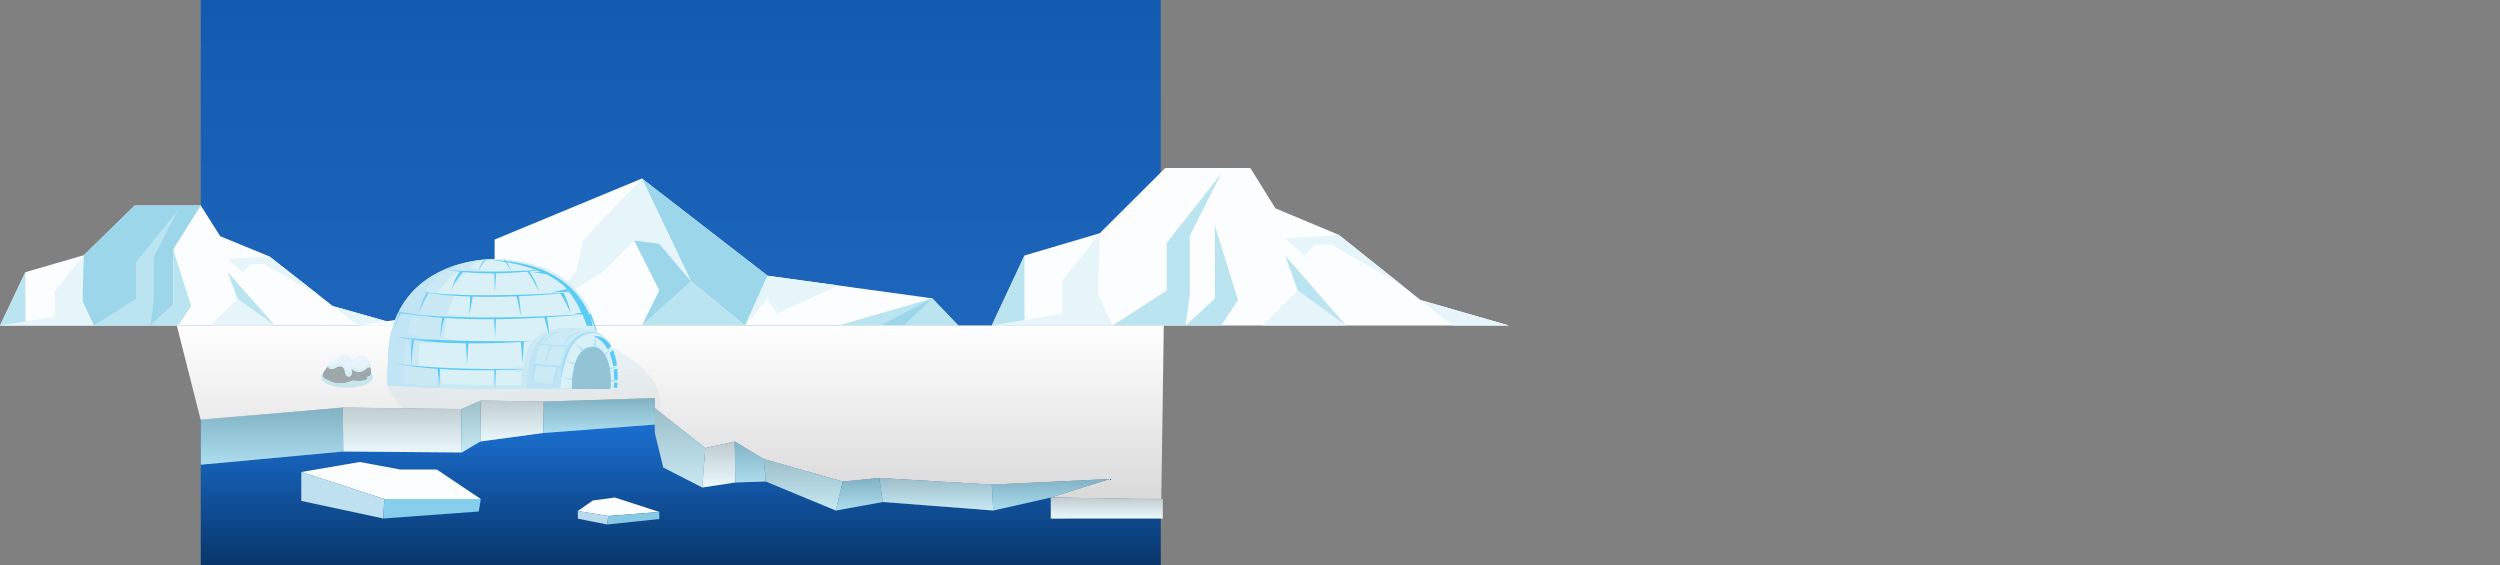 <svg xmlns="http://www.w3.org/2000/svg" xmlns:xlink="http://www.w3.org/1999/xlink" width="5000" height="1130" viewBox="0 0 5000 1130">
  <rect x="0" y="0" width="5000" height="1130" fill="#808080" stroke="none"/>
  <defs>
    <linearGradient id="linear-gradient" x1="0.5" x2="0.5" y2="1" gradientUnits="objectBoundingBox">
      <stop offset="0" stop-color="#fff"/>
      <stop offset="1" stop-color="#95ccff"/>
    </linearGradient>
    <linearGradient id="linear-gradient-2" x1="0.5" x2="0.5" y2="1" gradientUnits="objectBoundingBox">
      <stop offset="0" stop-color="#115bb1"/>
      <stop offset="1" stop-color="#1d66bb"/>
    </linearGradient>
    <linearGradient id="linear-gradient-3" x1="0.5" x2="0.5" y2="1" gradientUnits="objectBoundingBox">
      <stop offset="0" stop-color="#08366b"/>
      <stop offset="1" stop-color="#1c73d8"/>
    </linearGradient>
    <linearGradient id="linear-gradient-4" x1="0.5" y1="0.054" x2="0.5" y2="0.97" gradientUnits="objectBoundingBox">
      <stop offset="0" stop-color="#e6f5fa"/>
      <stop offset="1" stop-color="#e6f5fa"/>
    </linearGradient>
    <linearGradient id="linear-gradient-5" x1="0.5" x2="0.5" y2="1" gradientUnits="objectBoundingBox">
      <stop offset="0" stop-color="#fff"/>
      <stop offset="1" stop-color="#d9d9d9"/>
    </linearGradient>
    <linearGradient id="linear-gradient-6" x1="0.5" x2="0.5" y2="1" gradientUnits="objectBoundingBox">
      <stop offset="0"/>
      <stop offset="1" stop-color="#fff"/>
    </linearGradient>
    <linearGradient id="linear-gradient-12" y1="0.054" y2="0.97" xlink:href="#linear-gradient-6"/>
    <clipPath id="clip-path">
      <path id="Path_223" data-name="Path 223" d="M-.239,789.638l284.066-24.39,237.263,3.038,38.986-17.11L685.9,753.1,908,746.241v19.911l101.064,80.019,58.858-13.061,58.063,34.991,158.02,45.064L1357,906.109l225.018,13.163,235.739-11.209-118.04,36.954L1921,949l5-348H-48Z" transform="translate(-372.536 -468.441)" fill="url(#linear-gradient)"/>
    </clipPath>
    <linearGradient id="linear-gradient-19" x1="0.421" y1="0.369" x2="0.598" y2="0.803" gradientUnits="objectBoundingBox">
      <stop offset="0" stop-color="#9bd6ea"/>
      <stop offset="1" stop-color="#4e6b75" stop-opacity="0"/>
    </linearGradient>
  </defs>
  <g id="Envirnment" transform="translate(401.57 50)">
    <rect id="Sky" width="1920" height="651" transform="translate(-0.047 -50)" fill="url(#linear-gradient-2)"/>
    <rect id="Sea" width="1920" height="300" transform="translate(1919.953 1080) rotate(180)" fill="url(#linear-gradient-3)"/>
    <g id="Float_1" data-name="Float 1">
      <path id="Path_15" data-name="Path 15" d="M201,894l116.923-20L399,889h73l88,59H366.978Z" fill="#fbfdff"/>
      <path id="Path_16" data-name="Path 16" d="M201,894v57.813L365,987l1.978-39Z" fill="#bfe1ef"/>
      <path id="Path_17" data-name="Path 17" d="M365,987l191-14,4-25H366.978Z" fill="#85ceec"/>
    </g>
    <g id="Float_2" data-name="Float 2" transform="translate(-22 -42)">
      <path id="Path_18" data-name="Path 18" d="M776,1014l30-21,44-6,89,28.9L837,1024Z" fill="#fbfdff"/>
      <path id="Path_19" data-name="Path 19" d="M776,1014v15.352L835,1041l2-17Z" fill="#b8dbed"/>
      <path id="Path_20" data-name="Path 20" d="M835,1041l104-11v-14.1L837,1024Z" fill="#87c9e2"/>
    </g>
    <g id="Mountain_Left" data-name="Mountain Left" transform="translate(-98.523)">
      <g id="Group_1" data-name="Group 1">
        <path id="Path_21" data-name="Path 21" d="M-303.047,601H500L362.771,562.212,235.706,462.818l-98.28-40.353L98.477,361H-33.67l-101.652,99.394-116.9,33.939Z" fill="#fbfdff"/>
        <path id="Path_22" data-name="Path 22" d="M172.026,547.667,117.965,601H246.9Z" fill="#e6f5fa"/>
        <path id="Path_23" data-name="Path 23" d="M235.706,462.818l-83.23,5.842,29.957,25.673,17.255-16.538h24.9L335.31,540.731Z" fill="#e6f5fa"/>
        <path id="Path_24" data-name="Path 24" d="M98.477,361,43.361,448.636V560.029L-2.051,601H-115.578l-22.706-48.707V491.955l2.963-31.561L-33.67,361Z" fill="#9bd6ea"/>
        <path id="Path_25" data-name="Path 25" d="M53.091,369.732,4.437,464.107V553.84L-2.051,601H-115.578l84.335-53.348V474.937Z" fill="#bbe4f1"/>
        <path id="Path_26" data-name="Path 26" d="M-135.321,460.394l-58.1,72.16v50.682L-303.047,601h187.469l-22.706-48.707Z" fill="#e6f5fa"/>
        <path id="Path_27" data-name="Path 27" d="M-252.221,494.333v98.43L-303.047,601Z" fill="#bbe4f1"/>
        <path id="Path_28" data-name="Path 28" d="M43.361,448.636,79.309,562.212,53.091,601H-2.051l45.411-40.971Z" fill="#bbe4f1"/>
        <path id="Path_29" data-name="Path 29" d="M362.771,562.212,413.137,601H500Z" fill="#e6f5fa"/>
      </g>
      <path id="Path_30" data-name="Path 30" d="M152.476,494.333l19.55,53.334L246.9,601Z" fill="#bbe4f1"/>
    </g>
    <g id="Mountain_Right" data-name="Mountain Right">
      <g id="Group_3" data-name="Group 3" transform="translate(1581.953 286)">
        <path id="Path_31" data-name="Path 31" d="M1581.953,601H2616.272l-176.75-50.909L2275.864,419.636,2149.28,366.674,2099.113,286h-170.2L1797.983,416.455,1647.417,461Z" transform="translate(-1581.953 -286)" fill="#fbfdff"/>
        <path id="Path_32" data-name="Path 32" d="M2072.6,531l-69.63,70h166.068Z" transform="translate(-1460.704 -286)" fill="#e6f5fa"/>
        <path id="Path_33" data-name="Path 33" d="M2144.676,419.636l-107.2,7.668L2076.06,461l22.225-21.707h32.065l142.615,82.6Z" transform="translate(-1450.766 -286)" fill="#e6f5fa"/>
        <path id="Path_35" data-name="Path 35" d="M1986.667,297.461,1924,421.328V539.1l-8.356,61.9H1769.422l108.623-70.02V435.542Z" transform="translate(-1527.964 -286)" fill="#bbe4f1"/>
        <path id="Path_36" data-name="Path 36" d="M1797.983,416.455l-74.839,94.709v66.52L1581.953,601h241.458l-29.245-63.928Z" transform="translate(-1581.953 -286)" fill="#e6f5fa"/>
        <path id="Path_37" data-name="Path 37" d="M1647.417,461V590.19L1581.953,601Z" transform="translate(-1581.953 -286)" fill="#bbe4f1"/>
        <path id="Path_38" data-name="Path 38" d="M1941.439,401.022l46.3,149.069L1953.972,601h-71.022l58.49-53.774Z" transform="translate(-1495.268 -286)" fill="#bbe4f1"/>
        <path id="Path_39" data-name="Path 39" d="M2247.771,550.091,2312.642,601h111.879Z" transform="translate(-1390.202 -286)" fill="#e6f5fa"/>
      </g>
      <path id="Path_40" data-name="Path 40" d="M2037.476,461l25.18,70,96.438,70Z" transform="translate(131.188)" fill="#bbe4f1"/>
    </g>
    <g id="Mountain_Middle" data-name="Mountain Middle" transform="translate(319 307)">
      <path id="Path_41" data-name="Path 41" d="M319,601l199.334-31.662,69.333-67.846V429.123L882.333,307l251.333,194.492L1463,546.723,1515,601Z" transform="translate(-319 -307)" fill="#fbfdff"/>
      <path id="Path_42" data-name="Path 42" d="M700.333,307l98.2,205.812L906.588,601l45.079-99.508Z" transform="translate(-137 -307)" fill="#9bd6ea"/>
      <path id="Path_43" data-name="Path 43" d="M506.724,546.723,319,601H558.724Z" transform="translate(637.276 -307)" fill="#bbe4f1"/>
      <path id="Path_44" data-name="Path 44" d="M843.612,512.812,745.412,601H951.667Z" transform="translate(-182.078 -307)" fill="#bbe4f1"/>
      <path id="Path_45" data-name="Path 45" d="M1201.822,501.492,1315.666,601H1138.821l-6.332-31.662Z" transform="translate(-933.156 -307)" fill="#bbe4f1"/>
      <path id="Path_46" data-name="Path 46" d="M1154.744,601c12.991,0-22.255-99.508-22.255-99.508L1246.333,601Z" transform="translate(-863.822 -307)" fill="#e6f5fa"/>
      <path id="Path_47" data-name="Path 47" d="M603.8,501.492,558.724,601,603.8,546.723l18.473,30.365,123.137-56.147Z" transform="translate(210.865 -307)" fill="#e6f5fa"/>
      <path id="Path_48" data-name="Path 48" d="M1034.289,307l98.2,205.812-63.534-75.2-50.434-6.837L958.264,492.3l-104.8,64.6,49.779-65.971,13.1-60.162Z" transform="translate(-470.956 -307)" fill="#e6f5fa"/>
      <path id="Path_49" data-name="Path 49" d="M853.466,430.772,903.9,530.583,869.234,601l98.2-88.188-63.534-75.2Z" transform="translate(-305.9 -307)" fill="#9bd6ea"/>
      <path id="Path_50" data-name="Path 50" d="M474.886,546.723,418.159,601H371Z" transform="translate(669.114 -307)" fill="#9bd6ea"/>
    </g>
    <g id="Floor">
      <path id="Path_2" data-name="Path 2" d="M0,879.418,285,853l-1-88L0,788.824Z" fill="#9bd6ea"/>
      <path id="Path_3" data-name="Path 3" d="M285,853l237,2-1-87-237-3Z" fill="#e6f5fa"/>
      <path id="Path_5" data-name="Path 5" d="M560,751l-1,82,126-17,1-63Z" fill="#e6f5fa"/>
      <path id="Path_4" data-name="Path 4" d="M522,855l37.078-21.969.984-82.016L521,768Z" fill="#bbe4f1"/>
      <path id="Path_6" data-name="Path 6" d="M684.953,816,909,799l-1-33.121V746l-222.047,7Z" fill="#9bd6ea"/>
      <path id="Path_7" data-name="Path 7" d="M908,765.879v49.415L925,885l78,40,6-79Z" fill="#bbe4f1"/>
      <path id="Path_8" data-name="Path 8" d="M1002.969,925.016,1069,915l-1-82-59.031,13.016Z" fill="url(#linear-gradient-4)"/>
      <path id="Path_9" data-name="Path 9" d="M1068,833l1,82,61-2-4-45Z" fill="#9bd6ea"/>
      <path id="Path_10" data-name="Path 10" d="M1126,868l4,45,140,58,14-58Z" fill="#bbe4f1"/>
      <path id="Path_11" data-name="Path 11" d="M1269.906,970.984l94.172-16.953-7-48L1283.919,913Z" fill="#9bd6ea"/>
      <path id="Path_12" data-name="Path 12" d="M1357,906l7,48,221.065,17.017-3.018-52.033Z" fill="#bbe4f1"/>
      <path id="Path_13" data-name="Path 13" d="M1585,971l115-26,118-37-236,11Z" fill="#9bd6ea"/>
      <path id="Path_14" data-name="Path 14" d="M1700,945v42.154L1924,987V948Z" fill="#e6f5fa"/>
      <path id="Path_1" data-name="Path 1" d="M-.239,789.638l284.066-24.39,237.263,3.038,38.986-17.11L685.9,753.1,908,746.241v19.911l101.064,80.019,58.858-13.061,58.063,34.991,158.02,45.064L1357,906.109l225.018,13.163,235.739-11.209-118.04,36.954L1921,949l5-348H-48Z" fill="url(#linear-gradient-5)"/>
      <path id="Path_250" data-name="Path 250" d="M1700,945v42.154L1924,987V948Z" opacity="0.17" fill="url(#linear-gradient-6)" style="mix-blend-mode: multiply;isolation: isolate"/>
      <path id="Path_251" data-name="Path 251" d="M1585,971l115-26,118-37-236,11Z" opacity="0.17" fill="url(#linear-gradient-6)" style="mix-blend-mode: multiply;isolation: isolate"/>
      <path id="Path_252" data-name="Path 252" d="M1357,906l7,48,221.065,17.017-3.018-52.033Z" opacity="0.17" fill="url(#linear-gradient-6)" style="mix-blend-mode: multiply;isolation: isolate"/>
      <path id="Path_253" data-name="Path 253" d="M1269.906,970.984l94.172-16.953-7-48L1283.919,913Z" opacity="0.17" fill="url(#linear-gradient-6)" style="mix-blend-mode: multiply;isolation: isolate"/>
      <path id="Path_254" data-name="Path 254" d="M1126,868l4,45,140,58,14-58Z" opacity="0.17" fill="url(#linear-gradient-6)" style="mix-blend-mode: multiply;isolation: isolate"/>
      <path id="Path_255" data-name="Path 255" d="M1068,833l1,82,61-2-4-45Z" opacity="0.17" fill="url(#linear-gradient-6)" style="mix-blend-mode: multiply;isolation: isolate"/>
      <path id="Path_256" data-name="Path 256" d="M1002.969,925.016,1069,915l-1-82-59.031,13.016Z" opacity="0.17" fill="url(#linear-gradient-12)" style="mix-blend-mode: multiply;isolation: isolate"/>
      <path id="Path_257" data-name="Path 257" d="M908,765.879v49.415L925,885l78,40,6-79Z" opacity="0.17" fill="url(#linear-gradient-6)" style="mix-blend-mode: multiply;isolation: isolate"/>
      <path id="Path_258" data-name="Path 258" d="M684.953,816,909,799l-1-33.121V746l-222.047,7Z" opacity="0.17" fill="url(#linear-gradient-6)" style="mix-blend-mode: multiply;isolation: isolate"/>
      <path id="Path_259" data-name="Path 259" d="M560,751l-1,82,126-17,1-63Z" opacity="0.17" fill="url(#linear-gradient-6)" style="mix-blend-mode: multiply;isolation: isolate"/>
      <path id="Path_260" data-name="Path 260" d="M522,855l37.078-21.969.984-82.016L521,768Z" opacity="0.17" fill="url(#linear-gradient-6)" style="mix-blend-mode: multiply;isolation: isolate"/>
      <path id="Path_261" data-name="Path 261" d="M285,853l237,2-1-87-237-3Z" opacity="0.17" fill="url(#linear-gradient-6)" style="mix-blend-mode: multiply;isolation: isolate"/>
      <path id="Path_262" data-name="Path 262" d="M0,879.418,285,853l-1-88L0,788.824Z" opacity="0.17" fill="url(#linear-gradient-6)" style="mix-blend-mode: multiply;isolation: isolate"/>
    </g>
    <g id="Igloo" transform="translate(372.536 468.441)">
      <g id="Group_13" data-name="Group 13" transform="translate(0)">
        <g id="Mask_Group_1" data-name="Mask Group 1" clip-path="url(#clip-path)">
          <path id="Path_222" data-name="Path 222" d="M1132.912,896.74c0,72.816-124.178,131.857-277.355,131.857-47.334,0-91.9-5.637-130.888-15.577-26.443-6.741-50.32-15.461-71.061-25.908A216.7,216.7,0,0,1,620.15,966.5c-15.065-11.439-26.547-24.1-33.8-37.946-2.713-5.173,3.748-12.184,2.331-17.865-1.213-4.86,4.868-12.439,4.868-17.751,0-72.827,108.829-128.055,262.012-128.055S1132.912,823.913,1132.912,896.74Z" transform="translate(-450.973 -749.438) rotate(8)" opacity="0.17" fill="url(#linear-gradient-19)" style="mix-blend-mode: multiply;isolation: isolate"/>
        </g>
        <g id="Group_12" data-name="Group 12" transform="translate(0)">
          <g id="Group_10" data-name="Group 10" transform="translate(0)">
            <g id="Group_4" data-name="Group 4">
              <path id="Path_52" data-name="Path 52" d="M1082.172,764.277l1.781-46.871C1099.421,534.564,1288.18,535,1288.18,535c209.812.741,224.522,156.883,220.084,229.492-.541,8.845-1.364,16.451-2.156,22.384-49.558,4.2-126.163,6.9-212.145,6.9-86.27,0-163.106-2.714-212.647-6.939Z" transform="translate(-1081.315 -535)" fill="#a2def9" style="mix-blend-mode: multiply;isolation: isolate"/>
              <path id="Path_53" data-name="Path 53" d="M1082.172,764.277l1.781-46.871C1099.421,534.564,1288.18,535,1288.18,535c209.812.741,224.522,156.883,220.084,229.492-.541,8.845-1.364,16.451-2.156,22.384-49.558,4.2-126.163,6.9-212.145,6.9-86.27,0-163.106-2.714-212.647-6.939Z" transform="translate(-1081.315 -535)" fill="#d8f0f6"/>
            </g>
            <g id="Group_5" data-name="Group 5" transform="translate(0 1.115)" opacity="0.4" style="mix-blend-mode: multiply;isolation: isolate">
              <path id="Path_54" data-name="Path 54" d="M1082.172,764.5l1.781-46.871c12.61-149.064,140.392-176.311,187.178-181.291A102.572,102.572,0,0,0,1246,551.372l42.765,10.91-45.819-.874c-11.782,4.364-26.183,27.055-26.183,27.055l14.838-29.237-7.856.873c-16.581,7.419-42.328,43.2-42.328,43.2l34.911,5.236c-6.546,7.855-13.092,36.22-13.092,36.22l61.094,8.727-62.839-.873-6.546,39.276,46.692,10.474-95.568,1.314L1143.89,749.5l43.346,3.5,4.218,31.01c11.347,1.747,99.932,3.545,99.932,3.545l5.237-25.234,1.744,25.055h50.621l1.749-26.579-54.107-5.87,58.483-4.458s-1.3-44.111,33.178-65.494,93.412-9.16,103.448-9.16c5.144,0,6.057-5.386,5.731-10.625,11.511,36.574,12.389,73.442,10.794,99.529-.541,8.844-1.364,16.447-2.156,22.379-49.558,4.2-126.163,6.9-212.145,6.9-86.27,0-163.106-2.716-212.647-6.94Z" transform="translate(-1081.315 -536.34)" fill="#b5dff2" style="mix-blend-mode: multiply;isolation: isolate"/>
            </g>
            <g id="Group_7" data-name="Group 7" transform="translate(279.872 145.315)">
              <path id="Path_55" data-name="Path 55" d="M1101.775,823.188c-.224-16.4,1.095-58.189,18.525-87.087,12.676-21.017,29.875-25.86,42.244-26.168l69.076.123.816,113.132Z" transform="translate(-1101.755 -709.729)" fill="#bfe7fb"/>
              <path id="Path_56" data-name="Path 56" d="M1101.775,823.188c-.224-16.4,1.095-58.189,18.525-87.087,12.676-21.017,29.875-25.86,42.244-26.168l69.076.123.816,113.132Z" transform="translate(-1101.755 -709.729)" fill="#caebf5"/>
              <path id="Path_57" data-name="Path 57" d="M1120.3,736.124c9.462-15.688,21.442-22.363,32.054-24.867-.727.282-1.452.572-2.17.88a34.127,34.127,0,0,0-7.658,4.326,38.174,38.174,0,0,0-5.909,6.194,51,51,0,0,0-3.9,5.232c-.77,1.235-2.171,3.2-1.838,4.787.29,1.367,2,1.7,3.163,1.986.649.16,1.3.294,1.957.422a16.435,16.435,0,0,0-4.833.422c-2.382.709-3.593,2.787-4.5,4.969-4.01,9.589-6.1,19.761-7.855,29.966a.445.445,0,0,0,.2.492c3.884,2.181,8.13,3.488,12.289,5.014-2.713-.462-7.027.606-9.741,1.882-2.872,1.353-1.883,2.716-2.458,5.7-1.487,7.718-3.33,16.086-1.954,23.951.536,3.058,35.218,8.346,35.921,5.643,1.307-5.04,2.761-9.942,4.394-14.893,1.78-5.394,3.539-10.907,3.807-16.621a.441.441,0,0,0-.32-.422c-4.208-1.314-9.159-1.061-12.977-3.422,3.267-.56,6.69-.007,9.968.131,2.493.106,6.168.413,8.35-1.147,1.8-1.286,2.624-3.657,3.263-5.685.9-2.836,1.492-5.744,2.179-8.635.906-3.836,2.672-7.429,3.9-11.175.659-2.021,1.178-4.087,1.855-6.1a4.043,4.043,0,0,0,.426-1.987c-.419-1.8-3.457-3.145-4.932-3.766-2.707-1.143-5.641-1.59-8.468-2.361,5.807-1.889,12.545,1.157,18.118-1.763,2.455-1.288,4.056-3.387,5.815-5.46a47.746,47.746,0,0,1,6.94-6.62c8.218-6.467,18.317-11.459,28.819-13.13l7.423.013.816,113.132H1101.775C1101.552,806.81,1102.87,765.021,1120.3,736.124Z" transform="translate(-1101.755 -709.751)" fill="#b5dff2" opacity="0.5" style="mix-blend-mode: multiply;isolation: isolate"/>
              <path id="Path_58" data-name="Path 58" d="M1038.773,823.184c-.223-16.4,1.095-58.189,18.526-87.087,22.109-36.656,57.981-24.117,57.981-24.117,39.081,16.264,42.43,76.293,39.377,111.2Z" transform="translate(-972.424 -709.726)" fill="#d8f0f6"/>
              <path id="Path_59" data-name="Path 59" d="M1157.453,716.913c-9.252-4.538-19.322-6.041-29.343-3.329-11.43,3.093-20.616,9.613-27.915,18.877-6.975,8.853-11.47,19.447-14.81,30.134a362.007,362.007,0,0,0-9.689,38.871c-1.253,6.456-2.2,12.9-2.847,19.363-.053-17.755,1.888-57.12,18.544-84.731,22.109-36.656,57.981-24.117,57.981-24.117a48.833,48.833,0,0,1,11.873,7.058A41.544,41.544,0,0,0,1157.453,716.913Z" transform="translate(-1006.516 -709.726)" fill="#a2def9" style="mix-blend-mode: screen;isolation: isolate"/>
              <path id="Path_60" data-name="Path 60" d="M1057.027,829.006c-.151-12.23.736-43.394,12.459-64.943,14.869-27.336,38.994-17.985,38.994-17.985,26.283,12.127,28.537,56.895,26.483,82.928Z" transform="translate(-967.639 -715.547)" fill="#a2def9" style="mix-blend-mode: screen;isolation: isolate"/>
              <path id="Path_61" data-name="Path 61" d="M1058,829.359c-.146-11.977.72-42.5,12.2-63.6,14.561-26.772,38.188-17.615,38.188-17.615,25.74,11.876,27.947,55.719,25.935,81.215Z" transform="translate(-967.804 -715.9)" fill="#93c4d6"/>
              <g id="Group_6" data-name="Group 6" transform="translate(5.546)" style="mix-blend-mode: color-dodge;isolation: isolate">
                <path id="Path_62" data-name="Path 62" d="M1181.539,733.835a38.147,38.147,0,0,1,26.974-24.147l4.88.512C1194.384,712.513,1181.539,733.835,1181.539,733.835Z" transform="translate(-1154.626 -709.688)" fill="#a2def9" opacity="0.6" style="mix-blend-mode: multiply;isolation: isolate"/>
                <path id="Path_63" data-name="Path 63" d="M1137.783,775.939c-5.468-1.229-8.7-2.25-8.7-2.25l31.5,2.2A105.175,105.175,0,0,1,1170,737.826c-17.6-1.42-26.378-4.573-26.378-4.573l51.916,3.445a43.209,43.209,0,0,1,30.414-27.011l5.529.582c-20.064,2.44-34.056,23.568-35.869,26.434l13.759.913a252.621,252.621,0,0,1-35.99.453c-6.915,10.973-11.224,31.249-12.491,37.843l34.808,2.432c-3.169.552-6.336.957-9.472,1.238L1175.919,821.4a237.042,237.042,0,0,1,6.294-41.53,163.942,163.942,0,0,1-41.515-3.307l-7.835,31.778A184.282,184.282,0,0,1,1137.783,775.939Z" transform="translate(-1129.08 -709.688)" fill="#a2def9" opacity="0.6" style="mix-blend-mode: multiply;isolation: isolate"/>
              </g>
            </g>
            <path id="Path_64" data-name="Path 64" d="M1054.148,827.337l-13.673.581v-3.344Z" transform="translate(-592.617 -583.691)" fill="#a2def9" style="mix-blend-mode: screen;isolation: isolate"/>
            <path id="Path_65" data-name="Path 65" d="M1056.9,793.728l-12.773,4.916-1.068-3.169Z" transform="translate(-597.518 -578.504)" fill="#a2def9" style="mix-blend-mode: screen;isolation: isolate"/>
            <path id="Path_66" data-name="Path 66" d="M1068.422,746.147l-14.182,14.837,1.527,2.181Z" transform="translate(-618.343 -570.504)" fill="#a2def9" style="mix-blend-mode: screen;isolation: isolate"/>
            <path id="Path_67" data-name="Path 67" d="M1097.205,714.409l-.654,25.746-3.492-.654Z" transform="translate(-679.417 -565.167)" fill="#a2def9" style="mix-blend-mode: screen;isolation: isolate"/>
            <path id="Path_68" data-name="Path 68" d="M1138.5,750.1l-2.617,2.4-12.656-15.273Z" transform="translate(-745.8 -569.004)" fill="#a2def9" style="mix-blend-mode: screen;isolation: isolate"/>
            <path id="Path_69" data-name="Path 69" d="M1161.411,784.593l-.8,2.4-17.454-6.836Z" transform="translate(-785.298 -576.223)" fill="#a2def9" style="mix-blend-mode: screen;isolation: isolate"/>
            <path id="Path_70" data-name="Path 70" d="M1169.319,821.6l-.192,2.523-18.594-2.38Z" transform="translate(-799.339 -583.191)" fill="#a2def9" style="mix-blend-mode: screen;isolation: isolate"/>
            <path id="Path_71" data-name="Path 71" d="M1085.973,732.926a46.3,46.3,0,0,1,4.784,6.656c-1.944,2.63-3.995,5.183-6.03,7.743-6.036-11.275-14.9-21.14-27.845-27.2C1056.882,720.126,1071.982,716.907,1085.973,732.926Z" transform="translate(-642.875 -566.084)" fill="#5bcbf5" style="mix-blend-mode: screen;isolation: isolate"/>
            <path id="Path_72" data-name="Path 72" d="M1049.975,786.13a112.461,112.461,0,0,0-7.26-26.451q3.493-3.22,6.737-6.693c3.92,9.168,6.41,19.99,7.838,30.93C1054.906,784.8,1052.443,785.466,1049.975,786.13Z" transform="translate(-597.625 -571.654)" fill="#5bcbf5" style="mix-blend-mode: screen;isolation: isolate"/>
            <path id="Path_73" data-name="Path 73" d="M1041.864,819.791a169.214,169.214,0,0,0-1.011-19.872c2.411-.616,4.8-1.344,7.212-1.942a195.327,195.327,0,0,1,.756,23.19A36.492,36.492,0,0,1,1041.864,819.791Z" transform="translate(-587.674 -579.219)" fill="#5bcbf5" style="mix-blend-mode: screen;isolation: isolate"/>
            <path id="Path_74" data-name="Path 74" d="M1048.847,832.062c-.214,3.747-.536,7.236-.95,10.357l-6.691-.873s.516-3.944.771-10.323Q1045.409,831.676,1048.847,832.062Z" transform="translate(-587.926 -584.809)" fill="#5bcbf5" style="mix-blend-mode: screen;isolation: isolate"/>
            <path id="Path_75" data-name="Path 75" d="M1302.07,669.322s-18.038-126.55-201.317-132.224c0,0,43.639,4.8,74.476,15.275,0,0,18.908,5.236,22.108,8.728l-16.289.291,27.928,3.781s31.128,16.291,41.6,29.965l-31.71,6.691,35.2-1.745s17.747,21.529,25.02,42.765l-14.546,1.454,17.164,1.455,8.437,22.4Z" transform="translate(-890.682 -535.353)" fill="#5bcbf5" style="mix-blend-mode: screen;isolation: isolate"/>
            <g id="Group_8" data-name="Group 8" transform="translate(3.664 0.874)" style="mix-blend-mode: screen;isolation: isolate">
              <path id="Path_76" data-name="Path 76" d="M1590.715,783.319c-.591-.121-.88-.189-.88-.189Z" transform="translate(-1589.835 -577.597)" fill="#5bcbf5"/>
              <path id="Path_77" data-name="Path 77" d="M1521.808,612.209c-1-.178-1.48-.276-1.48-.276Z" transform="translate(-1463.108 -548.81)" fill="#5bcbf5"/>
              <path id="Path_78" data-name="Path 78" d="M1342.258,785.5c-33-2.291-66.514-6.221-96.545-12.674,3.391.7,16.812,3.256,43.8,5.936-1.065-23.653.174-46.652.488-51.858-12.085-1.707-23.869-3.753-35.132-6.2,0,0,70.695,11.784,277.1,9.164,0,0-6.3.585-17.261,1.342l-2.159,43.387-3.85-42.987c-23.255,1.495-61.7,3.343-104.94,2.907l-2.705,41.389-2.134-41.449c-33.443-.468-69.481-2.339-103.419-6.807-3.51,12.529-5.518,44.846-5.88,51.118,41.126,4.078,113.68,8.432,230.129,6.957,0,0-24.473,1.71-61.006,2.372l-1.4,36.611-2.233-36.549c-30.5.482-68.8.2-108.1-2.343l-1.385,36.274Z" transform="translate(-1244.833 -567.1)" fill="#5bcbf5"/>
              <path id="Path_79" data-name="Path 79" d="M1458.161,655.042s-14.014-30.986-20.744-38.7c-18.615,1.763-48.072,4.167-82.809,5.616,1.143,5.57,4.5,23.575,3.773,39.927,0,0-3.981-28.6-8.406-39.74-26.987,1.043-56.931,1.485-87.322.6l-6.894,38.556,1.942-38.712a773.2,773.2,0,0,1-83.3-6.919c-1.669,2.951-14.148,25.246-19.3,40.976,0,0,4.563-24.5,14.807-41.642q-8.219-1.255-16.183-2.744c2.39.426,7.733,1.3,16.441,2.308l.061-.106,1.322.264c35.461,4.012,122.851,9.927,287.135-.6,0,0-5.015.6-13.944,1.5C1445.814,617.874,1454.759,636.9,1458.161,655.042Z" transform="translate(-1095.026 -548.866)" fill="#5bcbf5"/>
              <path id="Path_80" data-name="Path 80" d="M1106.626,702.585l-15.929-34.91,3.492-1.528S1102.917,689.275,1106.626,702.585Z" transform="translate(-690.536 -557.926)" fill="#5bcbf5"/>
              <path id="Path_81" data-name="Path 81" d="M1400.487,603.453s-13.813-29.563-23.251-39.471c-17.078,1.532-38.88,2.986-62.416,3.307l-2.19,39.436-1.095-39.4a547.655,547.655,0,0,1-62.672-2.742c-4.372,5.141-18.654,22.6-23.8,37.124,0,0,6.88-25.215,18.193-37.763-9.625-1.175-19.052-2.7-28.084-4.639,0,0,51.994,9.786,198.067.618,0,0-12.38,1.838-31.931,3.684A120,120,0,0,1,1400.487,603.453Z" transform="translate(-1100.694 -539.961)" fill="#5bcbf5"/>
              <path id="Path_82" data-name="Path 82" d="M1297.474,536.051l3.35.144s8.708,10.693,11.924,21.819C1312.748,558.014,1303.77,541.83,1297.474,536.051Z" transform="translate(-1068.666 -536.051)" fill="#5bcbf5"/>
              <path id="Path_83" data-name="Path 83" d="M1357.276,558.014c3.215-11.125,11.923-21.819,11.923-21.819l3.351-.144C1366.252,541.83,1357.276,558.014,1357.276,558.014Z" transform="translate(-1178.214 -536.051)" fill="#5bcbf5"/>
              <path id="Path_84" data-name="Path 84" d="M1318.469,676.124l-1.422,37.319-2.278-37.286c-32.1.24-65.777-.428-98.773-2.61-1.515,4.109-5.291,16.115-8.628,41.059,0,0,1.026-28.5,4-41.375-14.546-1.026-28.938-2.352-42.982-4.033-11.822-1.1-27.771-3.332-35.79-3.758a32.7,32.7,0,0,0-5.053.069c-2.75,5.638-10.487,22.637-12.984,39.932,0,0,3.475-24.514,10.245-39.41a4.988,4.988,0,0,0-2.3,1.3l2.82-6.252c7.884,1.6,32.01,5.173,42,6.633,53.019,4.65,158.584,9.183,333.435-2.023,0,0-32.1,3.657-80.19,6.659.663,3.209,4.2,21.023,3.6,33.1l-8.728-32.782C1387.194,674.353,1353.849,675.781,1318.469,676.124Z" transform="translate(-1104.529 -557.074)" fill="#5bcbf5"/>
              <path id="Path_85" data-name="Path 85" d="M1569.8,668.593l-.525,1.167A1.717,1.717,0,0,1,1569.8,668.593Z" transform="translate(-1551.823 -558.338)" fill="#5bcbf5"/>
            </g>
            <path id="Path_86" data-name="Path 86" d="M1127.394,825.386l-63.712-2.037S1102.084,829.168,1127.394,825.386Z" transform="translate(-685.168 -583.485)" fill="#93c4d6" style="mix-blend-mode: multiply;isolation: isolate"/>
            <path id="Path_87" data-name="Path 87" d="M1129.087,798.451l-62.258-1.781S1104.355,801.761,1129.087,798.451Z" transform="translate(-689.48 -578.999)" fill="#93c4d6" style="mix-blend-mode: multiply;isolation: isolate"/>
            <path id="Path_88" data-name="Path 88" d="M1118.277,766.459l-44.8-1.164A174.959,174.959,0,0,0,1118.277,766.459Z" transform="translate(-684.197 -573.724)" fill="#93c4d6" style="mix-blend-mode: multiply;isolation: isolate"/>
            <path id="Path_89" data-name="Path 89" d="M1079.448,766.867a51.753,51.753,0,0,1,6.983,26.329s2.327-17.019-4.073-26.183Z" transform="translate(-657.732 -573.988)" fill="#93c4d6" style="mix-blend-mode: multiply;isolation: isolate"/>
            <path id="Path_90" data-name="Path 90" d="M1116.169,765.819a51.749,51.749,0,0,1,6.982,26.327s2.328-17.018-4.073-26.182Z" transform="translate(-724.999 -573.812)" fill="#93c4d6" style="mix-blend-mode: multiply;isolation: isolate"/>
            <path id="Path_91" data-name="Path 91" d="M1111.927,763.3s-4.365-10.911-9.6-14.255c0,0,6.109,6.977,7.128,14.255Z" transform="translate(-701.848 -570.991)" fill="#93c4d6" style="mix-blend-mode: multiply;isolation: isolate"/>
            <path id="Path_92" data-name="Path 92" d="M1097.729,799.363a142.317,142.317,0,0,1,0,22.255l-1.891-22.4Z" transform="translate(-682.705 -579.427)" fill="#93c4d6" style="mix-blend-mode: multiply;isolation: isolate"/>
            <path id="Path_93" data-name="Path 93" d="M1075.341,826.78l.436,14.4s2.765-14.547,2.329-14.693A13.431,13.431,0,0,0,1075.341,826.78Z" transform="translate(-645.625 -584.008)" fill="#93c4d6" style="mix-blend-mode: multiply;isolation: isolate"/>
            <path id="Path_94" data-name="Path 94" d="M1115.211,825.234l.436,15.682s2.764-15.84,2.328-16A12.41,12.41,0,0,0,1115.211,825.234Z" transform="translate(-718.66 -583.743)" fill="#93c4d6" style="mix-blend-mode: multiply;isolation: isolate"/>
            <path id="Path_95" data-name="Path 95" d="M1131.845,796.77c0,.435,2.543,13.672,2.409,22.11,0,0,1.608-15.128.671-21.82Z" transform="translate(-749.694 -579.016)" fill="#93c4d6" style="mix-blend-mode: multiply;isolation: isolate"/>
            <g id="Group_9" data-name="Group 9" transform="translate(370.057 176.241)" style="mix-blend-mode: multiply;isolation: isolate">
              <path id="Path_96" data-name="Path 96" d="M1070.187,766.127c11.786-21.667,29.508-19.966,35.836-18.465-6.884.2-15.15,1.656-20.321,7.125l-.91,5.157,20.928,2.872-18.629,2.016s4.07,13.953,4.07,21.519l25.452,3.485-23.419,1.452s1.162,12.509.872,17.745l27.928,3.49-27.056,1.745.873,10.183,19.425-.873,5.168-5.817v7.272l9.524-1.164a127.494,127.494,0,0,0-.523-48.6c5.877,17.573,6.1,39.424,4.9,54.79h-76.325C1057.839,817.928,1058.7,787.232,1070.187,766.127Z" transform="translate(-1057.971 -746.865)" fill="#93c4d6"/>
            </g>
          </g>
          <g id="Group_11" data-name="Group 11" transform="translate(0 9.877)" opacity="0.4" style="mix-blend-mode: multiply;isolation: isolate">
            <path id="Path_97" data-name="Path 97" d="M1418.111,766.273l1.781-46.871c9.594-113.417,85.856-156.306,142.393-172.53-7.583,4.218-9.581,8.015-9.581,8.015L1565.359,561l-24.438-2.181c-18.327,5.237-47.13,38.837-47.13,38.837l14.839,7.42c-.873-.438-10.037,0-10.037,0l-15.275,41.019,23.567,6.546-41.456,2.618-7.855,29.675,52.8,13.964-40.583-.873-5.237,15.71-7.417-16.583-6.547,47.566,21.383,6.982-20.946-2.183-2.183,35.783c24.875,3.929,66.331,4.366,66.331,4.366l5.236-20.51,3.9,25.183c-42.266-1.206-79.032-3.111-107.059-5.5Z" transform="translate(-1417.254 -546.873)" fill="#b5dff2" style="mix-blend-mode: multiply;isolation: isolate"/>
          </g>
        </g>
      </g>
    </g>
    <g id="Stone" transform="translate(223.826 448.818)">
      <path id="Path_224" data-name="Path 224" d="M682.1,786.131c0,11.735-23.26,21.25-51.952,21.25s-51.953-9.515-51.953-21.25,23.26-21.25,51.953-21.25S682.1,774.394,682.1,786.131Z" transform="translate(-561.635 -530.775)" fill="#9bd6ea" opacity="0.48" style="mix-blend-mode: multiply;isolation: isolate"/>
      <g id="Group_50" data-name="Group 50" transform="translate(20.391 216.546)">
        <g id="Group_47" data-name="Group 47" transform="translate(0 0.886)">
          <path id="Path_211" data-name="Path 211" d="M80.213,256.941c-.405.2-.8.4-1.213.564-1.249.512-2.5,1-3.778,1.424-2.867.96-5.685,1.826-8.62,2.536-.584.143-1.171.272-1.758.4-3.087.8-7.653.914-11.324,1.07-8.727.4-17.651-3.817-25.3-7.416-2.623-1.229-5.211-2.711-6.758-5.247-2.02-3.314-.856-6.722.8-9.884a47.066,47.066,0,0,1,5.5-7.572,61.5,61.5,0,0,1,6.82-7.264,43.076,43.076,0,0,1,5.266-3.982.483.483,0,0,0,.143-.052c.665-.357,1.326-.72,1.991-1.086a34.924,34.924,0,0,1,8.376-4.336A40.977,40.977,0,0,1,62.6,213.13a10.972,10.972,0,0,1,5.169.765,10.527,10.527,0,0,1,2.066,1.284,12.329,12.329,0,0,1,1.79,1.362,23.3,23.3,0,0,1,4.1,5.309c1.388,2.3,6.171,10.7,7.151,12.67A20.727,20.727,0,0,1,85,242.6c.065,1.1.418,2.695,0,3.853a5.294,5.294,0,0,1-.723,2.572,23.275,23.275,0,0,1-1.949,2.614,22.214,22.214,0,0,0-1.544,2.779A5.494,5.494,0,0,0,80.213,256.941Z" transform="translate(-20.391 -213.108)" fill="#9ea8aa"/>
          <path id="Path_212" data-name="Path 212" d="M85,242.6a20.727,20.727,0,0,0-2.121-8.085c-.979-1.965-5.763-10.374-7.151-12.67a23.3,23.3,0,0,0-4.1-5.309,12.331,12.331,0,0,0-1.79-1.362,10.525,10.525,0,0,0-2.066-1.284,9.607,9.607,0,0,0-4.018-.785c2.487,2.646.139,6.956-.976,9.777-2.182,5.526-4.063,11.149-6.457,16.594-.6,1.359-1.174,2.776-1.784,4.19a51.885,51.885,0,0,1-2.607,5.931,12.925,12.925,0,0,1-3.784,4.7c-1.842,1.242-4.034,1.252-6.174.97-2.3-.311-4.547-.888-6.829-1.291a48.521,48.521,0,0,1-5.38-1.219c-2.02-.606-4.705-1.492-6.473-3.081a7.147,7.147,0,0,1-2.75-4.592l-.01-.084a7.266,7.266,0,0,0,.931,5.26c1.547,2.536,4.135,4.018,6.758,5.247,7.65,3.6,16.574,7.815,25.3,7.416,3.671-.156,8.237-.272,11.324-1.07.587-.123,1.174-.253,1.758-.4,2.935-.71,5.753-1.576,8.62-2.536,1.281-.428,2.529-.911,3.778-1.424.409-.165.807-.366,1.213-.564a5.493,5.493,0,0,1,.567-2.52,22.214,22.214,0,0,1,1.544-2.779,23.274,23.274,0,0,0,1.949-2.614,5.3,5.3,0,0,0,.723-2.572C85.415,245.3,85.062,243.7,85,242.6Z" transform="translate(-20.388 -213.107)" fill="#9ea8aa" style="mix-blend-mode: multiply;isolation: isolate"/>
          <path id="Path_213" data-name="Path 213" d="M71.907,242.314a20.727,20.727,0,0,0-2.121-8.084c-.979-1.965-5.763-10.374-7.151-12.67a23.3,23.3,0,0,0-4.1-5.309,12.328,12.328,0,0,0-1.79-1.362,10.526,10.526,0,0,0-2.066-1.284,7.369,7.369,0,0,0-.973-.366c.2.12.4.237.58.36a14.15,14.15,0,0,1,5.039,7.008c1.167,3.045,1.913,6.226,2.818,9.356a81.468,81.468,0,0,1,2.377,9.385,18.676,18.676,0,0,1,.032,7.643,9.751,9.751,0,0,1-3.107,4.829c-3.259,2.86-7.429,4.433-11.441,5.922a44.614,44.614,0,0,1-18.916,2.886c-1.615-.123-3.243-.321-4.864-.6a37.207,37.207,0,0,0,14.2,2.614c3.671-.156,8.237-.272,11.324-1.07.587-.123,1.174-.253,1.758-.4,2.935-.71,5.753-1.576,8.62-2.536,1.281-.428,2.529-.911,3.778-1.424.409-.165.807-.366,1.213-.564a5.493,5.493,0,0,1,.568-2.52,22.213,22.213,0,0,1,1.544-2.779,23.279,23.279,0,0,0,1.949-2.614,5.294,5.294,0,0,0,.723-2.572C72.325,245.008,71.972,243.41,71.907,242.314Z" transform="translate(-7.298 -212.817)" fill="#9ea8aa" style="mix-blend-mode: multiply;isolation: isolate"/>
        </g>
        <g id="Group_48" data-name="Group 48" transform="translate(57.487)">
          <path id="Path_214" data-name="Path 214" d="M76.776,244.093a5.555,5.555,0,0,1-2.909,4.365c-1.4.61-5.1,2.5-6.7,2.348a13.837,13.837,0,0,0-5.393-6,9.082,9.082,0,0,0-8.179-.843c-1.443.512-3.11-.422-4.371.438-.934.639-3.807,2.26-4.628,3a7.67,7.67,0,0,0,.3-1.66,21.126,21.126,0,0,0-.8-6.324c-1-3.784-.162-8.516-2.273-11.84-1.226-1.939-2.458-3.895-3.707-5.834a5.472,5.472,0,0,0,1.057-.84c1.116-1.064,2.387-2.014,3.6-2.961a28.464,28.464,0,0,1,8.6-4.5c6.139-2.04,11.571,1.372,15.679,5.685a36.712,36.712,0,0,1,8.36,14.794A25.52,25.52,0,0,1,76.776,244.093Z" transform="translate(-38.118 -212.835)" fill="#9ea8aa"/>
          <path id="Path_215" data-name="Path 215" d="M42.165,221.521a47.485,47.485,0,0,1,6.268-5.185,16.405,16.405,0,0,1,9.725-3.074,11.5,11.5,0,0,0-6.778.178,28.464,28.464,0,0,0-8.6,4.5c-1.216.947-2.487,1.9-3.6,2.961a5.473,5.473,0,0,1-1.057.84q.783,1.211,1.553,2.435A30.715,30.715,0,0,1,42.165,221.521Z" transform="translate(-38.118 -212.833)" fill="#9ea8aa" style="mix-blend-mode: screen;isolation: isolate"/>
          <path id="Path_216" data-name="Path 216" d="M72.619,232.041a36.712,36.712,0,0,0-8.36-14.794,26.459,26.459,0,0,0-4.128-3.574,10.735,10.735,0,0,1,.918,1.7A15.751,15.751,0,0,1,62.5,222.7c-.542,4.887-4.423,8.707-8.448,11.12a17.75,17.75,0,0,1-3.613,1.745,5.894,5.894,0,0,1-3.217.389c-1.845-.542-2.581-2.792-3.554-4.251a53.136,53.136,0,0,0-4.3-5.438c1.93,3.2.989,7.7,1.93,11.272a21.126,21.126,0,0,1,.8,6.324,7.669,7.669,0,0,1-.3,1.66c.82-.743,3.694-2.364,4.628-3,1.261-.859,2.928.075,4.371-.438a9.082,9.082,0,0,1,8.179.843,13.837,13.837,0,0,1,5.393,6c1.6.156,5.3-1.738,6.7-2.348a5.555,5.555,0,0,0,2.909-4.365A25.52,25.52,0,0,0,72.619,232.041Z" transform="translate(-35.317 -210.955)" fill="#9ea8aa" style="mix-blend-mode: multiply;isolation: isolate"/>
          <path id="Path_217" data-name="Path 217" d="M55.461,227.878a38.2,38.2,0,0,0-6.252-12.349,34.7,34.7,0,0,1,2.64,8.224,26.521,26.521,0,0,1-.568,12.381c-.649,2.131-3.146,6.421-4.264,8.308.062.11.13.211.191.321,1.6.156,5.3-1.738,6.7-2.348a5.555,5.555,0,0,0,2.909-4.365A25.52,25.52,0,0,0,55.461,227.878Z" transform="translate(-18.159 -206.793)" fill="#9ea8aa" style="mix-blend-mode: multiply;isolation: isolate"/>
        </g>
        <g id="Group_49" data-name="Group 49" transform="translate(58.742 30.424)">
          <path id="Path_218" data-name="Path 218" d="M66.829,235.092c-6.21,2.046-12.819,3.262-19.347,2.442-.3-.039-.6-.088-.9-.139-.227-.007-.451-.013-.678-.029a12.6,12.6,0,0,1-2.536-.383c-.548-.156-3.95-.331-4.349-.785a1.9,1.9,0,0,1-.279-.428l-.065.016a1.559,1.559,0,0,1-.068-1.32,5.012,5.012,0,0,1,.743-1.722c.058-.1.8-1.346.833-1.4.769-1.151.59-1.281,1.407-2.413a26.329,26.329,0,0,1,2.095-2.542,14,14,0,0,1,3.467-2.578c2.455-1.245,7.948-1.861,10.682-1.488s5.218,2.448,6.891,4.527a15.719,15.719,0,0,1,1.443,2.157.349.349,0,0,0,.2.366c.263.506.506,1.031.726,1.57.227.555.412,1.138.6,1.709C68.132,233.973,68.236,234.631,66.829,235.092Z" transform="translate(-38.505 -222.217)" fill="#9ea8aa"/>
          <path id="Path_219" data-name="Path 219" d="M67.7,232.592c-.191-.571-.376-1.154-.6-1.709-.221-.538-.464-1.064-.726-1.57a.349.349,0,0,1-.2-.366,15.719,15.719,0,0,0-1.443-2.157c-1.673-2.079-4.157-4.161-6.891-4.527-.062-.01-.126-.013-.191-.019a7.746,7.746,0,0,1,1.968,3.969,8.777,8.777,0,0,1-.2,4.589c-.577,1.612-2.283,2.572-3.817,3.094a23.085,23.085,0,0,1-5.993,1.047c-1.664.1-3.739.347-5.279-.451-1.271-.655-4.323-1.923-4.141-3.207-.214.4-.438.785-.687,1.161-.032.052-.088.136-.146.237a5.012,5.012,0,0,0-.743,1.722,1.559,1.559,0,0,0,.068,1.32l.065-.016a1.9,1.9,0,0,0,.279.428c.4.454,3.8.629,4.349.785a12.6,12.6,0,0,0,2.536.383c.227.016.451.023.678.029.3.052.6.1.9.139,6.528.82,13.137-.4,19.347-2.442C68.236,234.57,68.132,233.912,67.7,232.592Z" transform="translate(-38.505 -222.155)" fill="#9ea8aa" style="mix-blend-mode: multiply;isolation: isolate"/>
        </g>
      </g>
      <g id="Group_51" data-name="Group 51" transform="translate(31.214 211.181)">
        <path id="Path_220" data-name="Path 220" d="M108.036,229.361c-.752-3.872-5.435-7.368-7.942-10.053-3.133-3.356-5.746-7.154-10.734-6.765-5.484.425-10.166,4.177-14.833,6.6-4.187,2.176-4.559,1.43-7.057-2.153a12.464,12.464,0,0,0-3.885-3.966c-7.3-4.329-15.277-.243-21.494,4.024-5.12,3.519-15.579,7.342-17.807,13.678-2.607,7.423,4.465,10.238,10.332,7.8,4.527-1.887,8.551-5.571,13.789-4.692,6.956,1.167,7.9,7.429,9.151,13.124,1.167,5.305,6.771,10.5,11.4,5.15,2.111-2.445,2.046-5.305,1.725-8.344-.036-.334-.668-3.48-.9-5.519,1.025,1.475,3.8,3.155,4.469,3.583a20.212,20.212,0,0,0,21.289-.185c2.238-1.4,4.063-3.405,6.463-4.56,1.226-.587,2.581-.613,3.677-1.54A6.883,6.883,0,0,0,108.036,229.361Z" transform="translate(-23.728 -211.181)" fill="#e7f4fb"/>
        <path id="Path_221" data-name="Path 221" d="M104.783,215.12a15.051,15.051,0,0,1-.451,3.146,16.066,16.066,0,0,1-9.356,10.763,19.573,19.573,0,0,1-13.4-.182c-3.506-1.223-6.82-3.33-10.478-4.073a3.824,3.824,0,0,0-.934-.107c-.091,0-.493.023-.561.016a3.934,3.934,0,0,0-.425.12l-.062.029a.9.9,0,0,0-.156.107,1.373,1.373,0,0,1-.263.341c-.062.11-.126.22-.175.328a7.561,7.561,0,0,0-.386.992,20.337,20.337,0,0,0-.723,3.684c-.182,1.534-1.544,3.142-3.214,2.841-3.214-.577-4.962-3.5-6.307-6.191-1.268-2.533-2.4-5.419-4.683-7.225-2.513-1.985-5.711-1.813-8.59-.833-6.019,2.043-13.121,7.789-19.4,3.356a1.449,1.449,0,0,1-.5-1.343,9.2,9.2,0,0,0-.444,1.005c-2.607,7.423,4.465,10.238,10.332,7.8,4.527-1.887,8.551-5.571,13.789-4.692,6.956,1.167,7.9,7.429,9.151,13.124,1.167,5.305,6.771,10.5,11.4,5.15,2.111-2.445,2.046-5.305,1.725-8.344-.036-.334-.668-3.48-.9-5.519,1.025,1.475,3.8,3.155,4.469,3.583a20.212,20.212,0,0,0,21.289-.185c2.238-1.4,4.063-3.405,6.463-4.559,1.226-.587,2.581-.613,3.677-1.54a6.883,6.883,0,0,0,2.364-6.181A11.936,11.936,0,0,0,104.783,215.12Z" transform="translate(-23.728 -202.345)" fill="#daeef8"/>
      </g>
    </g>
  </g>
</svg>
